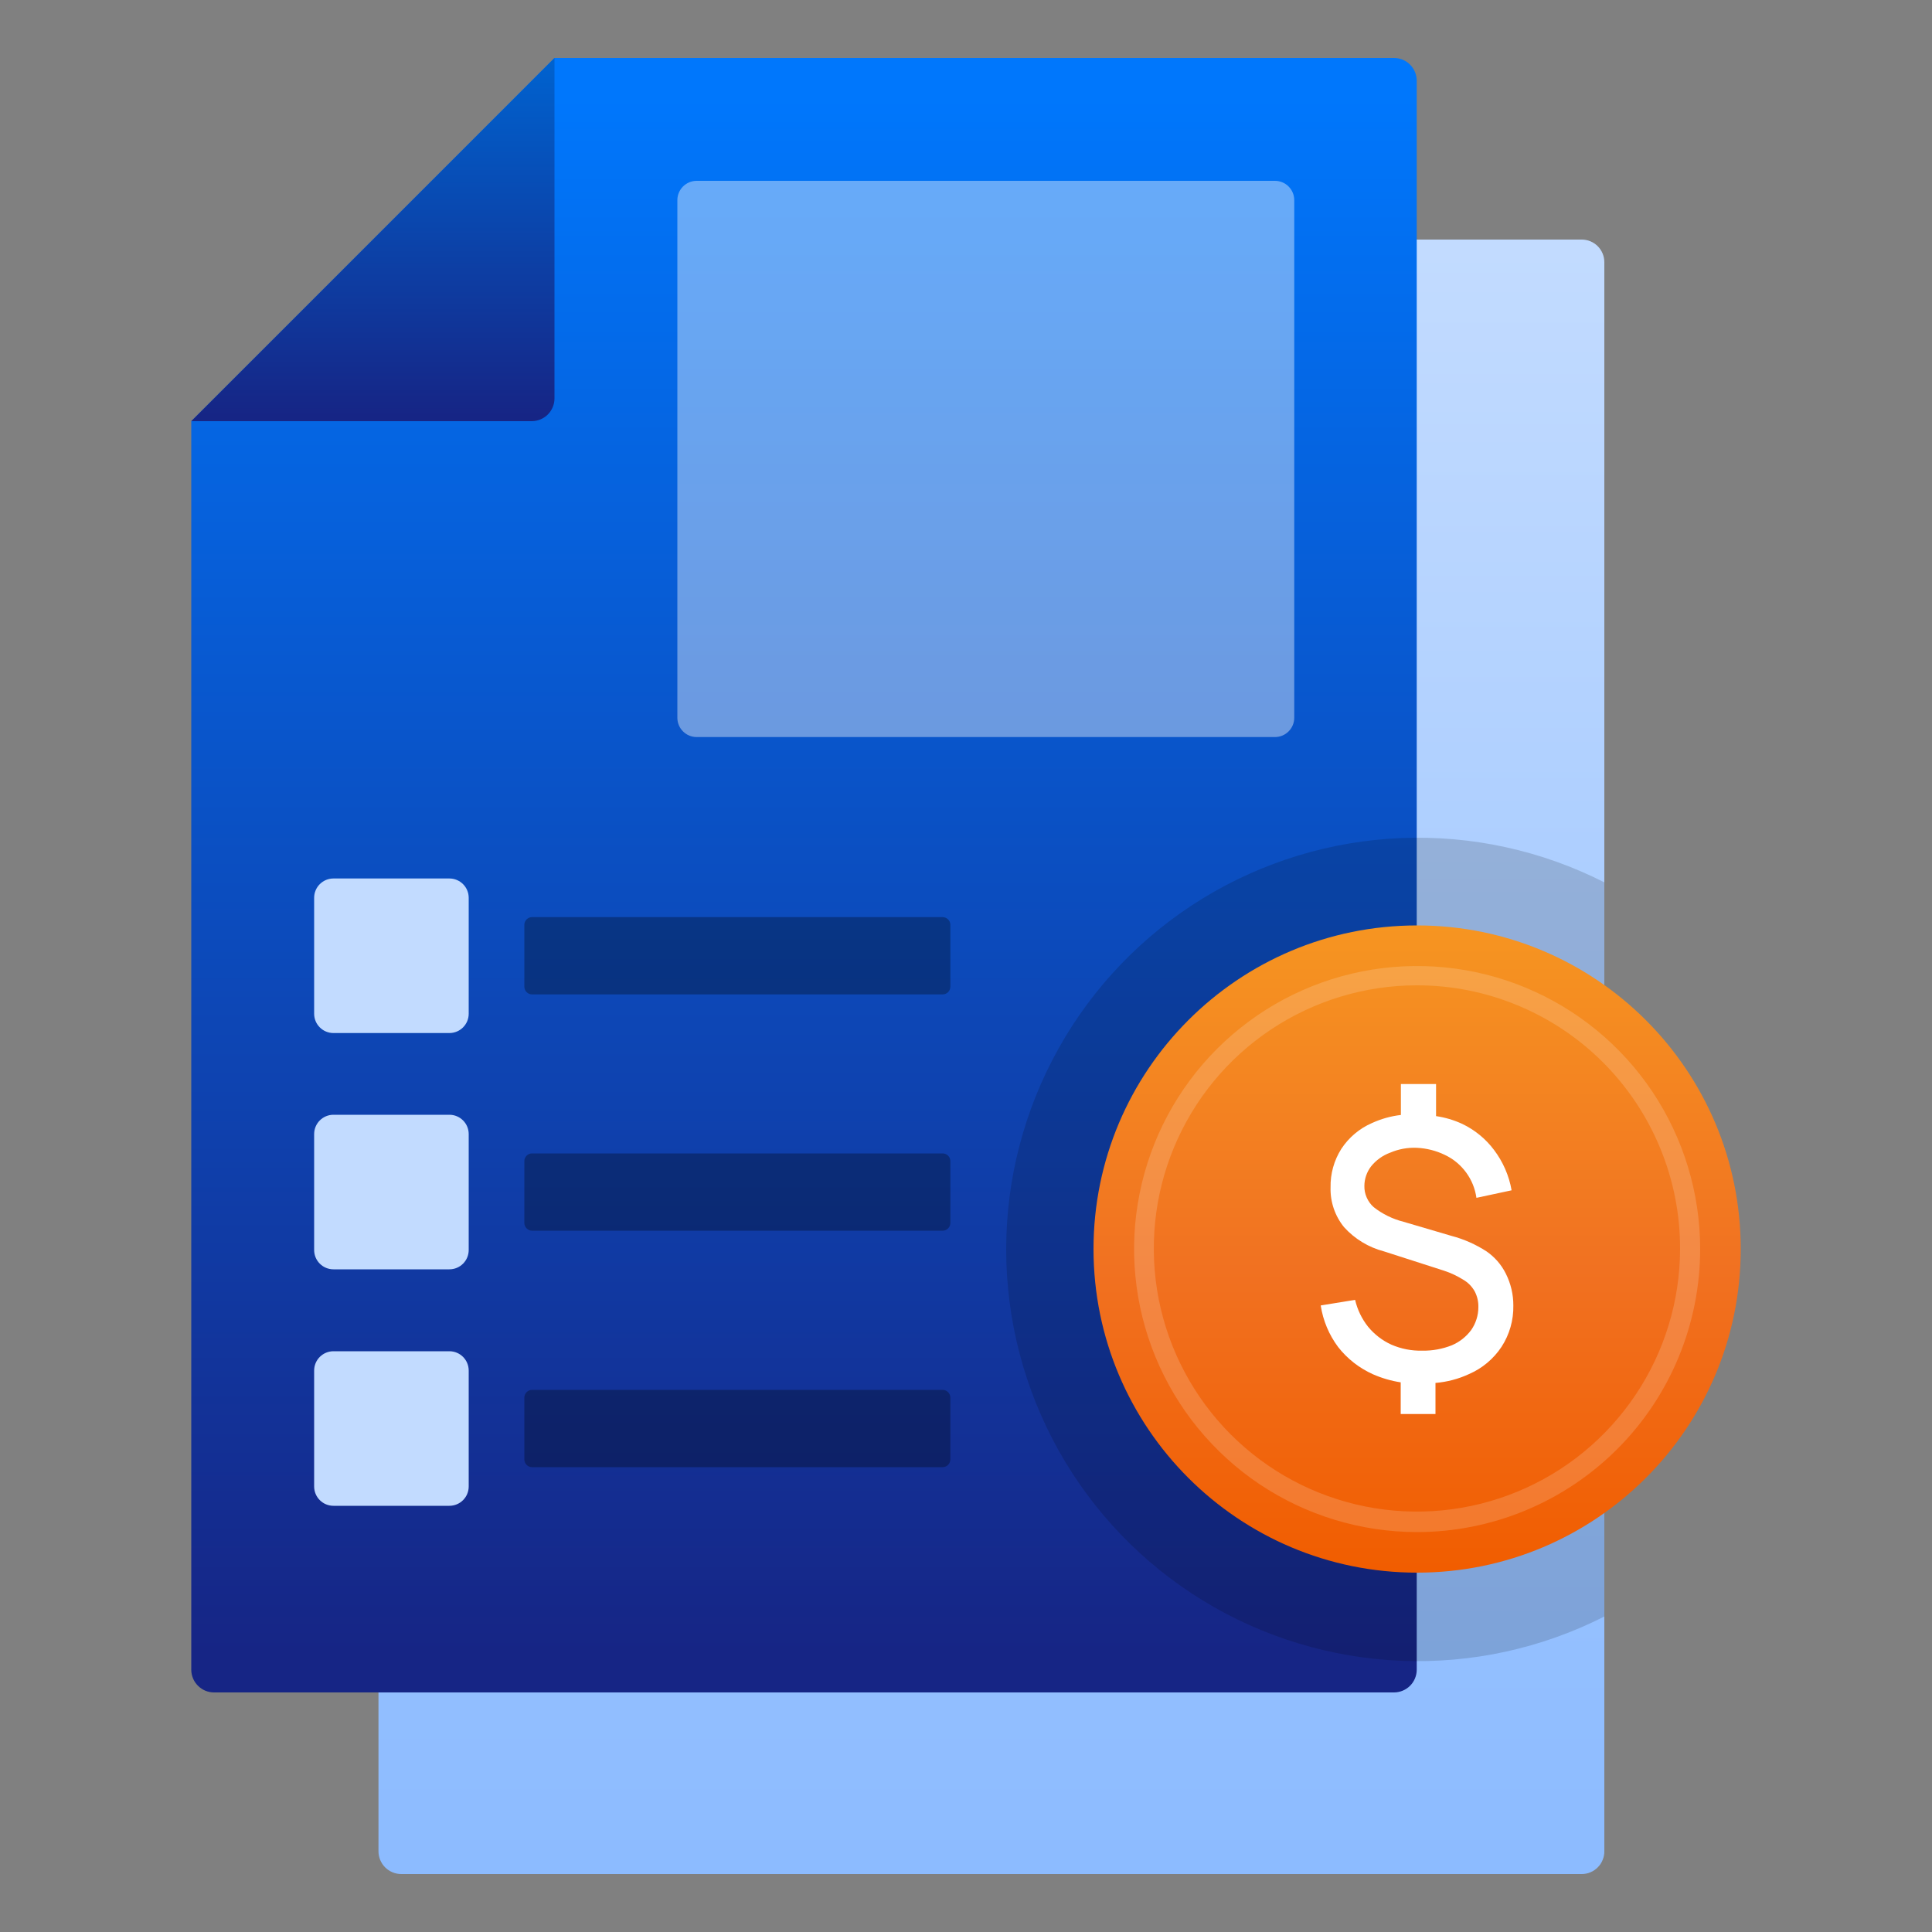 <svg width="40" height="40" viewBox="0 0 40 40" fill="none" xmlns="http://www.w3.org/2000/svg">
<rect x="0" y="0" width="40" height="40" fill="#808080" stroke="none"/>
<path d="M33.216 5.428V38.328C33.217 38.39 33.205 38.451 33.181 38.508C33.158 38.566 33.124 38.618 33.08 38.661C33.037 38.705 32.985 38.74 32.928 38.764C32.871 38.788 32.81 38.8 32.748 38.8H8.308C8.246 38.8 8.185 38.788 8.127 38.764C8.07 38.74 8.018 38.706 7.974 38.662C7.93 38.618 7.896 38.566 7.872 38.509C7.848 38.451 7.836 38.39 7.836 38.328V5.428C7.837 5.303 7.887 5.184 7.976 5.097C8.064 5.009 8.183 4.96 8.308 4.96H32.748C32.872 4.96 32.991 5.009 33.079 5.097C33.167 5.185 33.216 5.304 33.216 5.428Z" fill="url(#paint0_linear_1098_17309)"/>
<path d="M29.332 1.672V34.572C29.331 34.696 29.281 34.814 29.194 34.902C29.106 34.989 28.988 35.039 28.864 35.04H4.432C4.307 35.04 4.188 34.991 4.1 34.903C4.011 34.816 3.961 34.696 3.96 34.572V8.72L11.48 1.2H28.872C28.995 1.203 29.112 1.254 29.198 1.342C29.284 1.431 29.332 1.549 29.332 1.672Z" fill="url(#paint1_linear_1098_17309)"/>
<path d="M3.96 8.72H11.012C11.136 8.719 11.254 8.669 11.342 8.582C11.429 8.494 11.479 8.376 11.48 8.252V1.2L3.96 8.72Z" fill="url(#paint2_linear_1098_17309)"/>
<g style="mix-blend-mode:soft-light" opacity="0.4">
<path d="M26.396 3.744H14.424C14.203 3.744 14.024 3.923 14.024 4.144V14.86C14.024 15.081 14.203 15.26 14.424 15.26H26.396C26.617 15.26 26.796 15.081 26.796 14.86V4.144C26.796 3.923 26.617 3.744 26.396 3.744Z" fill="white"/>
</g>
<path d="M9.304 18.188H6.904C6.683 18.188 6.504 18.367 6.504 18.588V20.988C6.504 21.209 6.683 21.388 6.904 21.388H9.304C9.525 21.388 9.704 21.209 9.704 20.988V18.588C9.704 18.367 9.525 18.188 9.304 18.188Z" fill="url(#paint3_linear_1098_17309)"/>
<g style="mix-blend-mode:soft-light" opacity="0.3">
<path d="M19.516 18.988H11.016C10.928 18.988 10.856 19.06 10.856 19.148V20.428C10.856 20.516 10.928 20.588 11.016 20.588H19.516C19.604 20.588 19.676 20.516 19.676 20.428V19.148C19.676 19.06 19.604 18.988 19.516 18.988Z" fill="black"/>
</g>
<path d="M9.304 23.08H6.904C6.683 23.08 6.504 23.259 6.504 23.48V25.88C6.504 26.101 6.683 26.28 6.904 26.28H9.304C9.525 26.28 9.704 26.101 9.704 25.88V23.48C9.704 23.259 9.525 23.08 9.304 23.08Z" fill="url(#paint4_linear_1098_17309)"/>
<g style="mix-blend-mode:soft-light" opacity="0.3">
<path d="M19.516 23.88H11.016C10.928 23.88 10.856 23.951 10.856 24.04V25.32C10.856 25.408 10.928 25.48 11.016 25.48H19.516C19.604 25.48 19.676 25.408 19.676 25.32V24.04C19.676 23.951 19.604 23.88 19.516 23.88Z" fill="black"/>
</g>
<path d="M9.304 27.976H6.904C6.683 27.976 6.504 28.155 6.504 28.376V30.776C6.504 30.997 6.683 31.176 6.904 31.176H9.304C9.525 31.176 9.704 30.997 9.704 30.776V28.376C9.704 28.155 9.525 27.976 9.304 27.976Z" fill="url(#paint5_linear_1098_17309)"/>
<g style="mix-blend-mode:soft-light" opacity="0.3">
<path d="M19.516 28.776H11.016C10.928 28.776 10.856 28.848 10.856 28.936V30.216C10.856 30.304 10.928 30.376 11.016 30.376H19.516C19.604 30.376 19.676 30.304 19.676 30.216V28.936C19.676 28.848 19.604 28.776 19.516 28.776Z" fill="black"/>
</g>
<g style="mix-blend-mode:soft-light" opacity="0.15">
<path d="M33.216 18.268V33.468C31.916 34.128 30.47 34.444 29.013 34.385C27.557 34.326 26.14 33.895 24.898 33.133C23.655 32.371 22.629 31.302 21.918 30.031C21.206 28.759 20.832 27.326 20.832 25.868C20.832 24.41 21.206 22.977 21.918 21.705C22.629 20.433 23.655 19.365 24.898 18.603C26.14 17.841 27.557 17.41 29.013 17.351C30.47 17.292 31.916 17.608 33.216 18.268Z" fill="black"/>
</g>
<path d="M29.34 32.56C33.04 32.56 36.04 29.56 36.04 25.86C36.04 22.16 33.04 19.16 29.34 19.16C25.64 19.16 22.64 22.16 22.64 25.86C22.64 29.56 25.64 32.56 29.34 32.56Z" fill="url(#paint6_linear_1098_17309)"/>
<g style="mix-blend-mode:soft-light" opacity="0.4">
<g style="mix-blend-mode:soft-light" opacity="0.4">
<path d="M29.332 31.72C28.173 31.718 27.041 31.373 26.078 30.729C25.116 30.084 24.366 29.168 23.924 28.097C23.482 27.026 23.366 25.848 23.594 24.712C23.821 23.576 24.379 22.532 25.199 21.713C26.019 20.895 27.063 20.337 28.2 20.112C29.336 19.887 30.514 20.003 31.584 20.447C32.655 20.891 33.569 21.642 34.213 22.605C34.856 23.569 35.2 24.701 35.2 25.86C35.2 26.63 35.047 27.392 34.752 28.104C34.457 28.815 34.025 29.461 33.48 30.005C32.935 30.549 32.288 30.981 31.576 31.275C30.865 31.569 30.102 31.721 29.332 31.72ZM29.332 20.4C28.255 20.401 27.203 20.721 26.308 21.319C25.412 21.918 24.715 22.768 24.303 23.763C23.891 24.758 23.783 25.853 23.992 26.909C24.202 27.965 24.72 28.936 25.481 29.698C26.242 30.459 27.211 30.979 28.267 31.19C29.323 31.401 30.418 31.295 31.413 30.884C32.409 30.474 33.26 29.777 33.86 28.883C34.46 27.989 34.782 26.937 34.784 25.86C34.786 25.143 34.646 24.433 34.372 23.77C34.099 23.108 33.698 22.506 33.191 21.998C32.685 21.491 32.083 21.089 31.421 20.815C30.759 20.54 30.049 20.399 29.332 20.4Z" fill="white"/>
</g>
</g>
<path d="M31.332 27.028C31.338 27.331 31.253 27.63 31.088 27.884C30.923 28.133 30.69 28.329 30.416 28.448C30.197 28.55 29.961 28.612 29.72 28.632V29.276H29V28.62C28.801 28.589 28.608 28.533 28.424 28.452C28.142 28.325 27.894 28.132 27.704 27.888C27.515 27.635 27.392 27.34 27.344 27.028L28.056 26.912C28.103 27.115 28.195 27.305 28.324 27.468C28.455 27.627 28.62 27.755 28.808 27.84C29.009 27.927 29.226 27.969 29.444 27.964C29.655 27.968 29.864 27.93 30.06 27.852C30.219 27.784 30.357 27.675 30.46 27.536C30.556 27.397 30.608 27.233 30.608 27.064C30.611 26.95 30.585 26.837 30.532 26.736C30.476 26.636 30.395 26.553 30.296 26.496C30.171 26.417 30.037 26.354 29.896 26.308L28.652 25.908C28.335 25.825 28.048 25.651 27.828 25.408C27.639 25.176 27.539 24.883 27.548 24.584C27.542 24.301 27.62 24.023 27.772 23.784C27.927 23.549 28.146 23.364 28.404 23.252C28.594 23.165 28.796 23.108 29.004 23.084V22.444H29.732V23.108C29.919 23.135 30.1 23.189 30.272 23.268C30.532 23.392 30.759 23.577 30.932 23.808C31.118 24.054 31.243 24.34 31.296 24.644L30.568 24.8C30.541 24.61 30.468 24.429 30.354 24.274C30.24 24.119 30.09 23.994 29.916 23.912C29.733 23.823 29.535 23.773 29.332 23.764C29.144 23.756 28.957 23.79 28.784 23.864C28.627 23.921 28.488 24.021 28.384 24.152C28.297 24.267 28.249 24.407 28.248 24.552C28.246 24.635 28.262 24.717 28.296 24.793C28.329 24.869 28.378 24.937 28.44 24.992C28.623 25.136 28.834 25.239 29.06 25.296L30.052 25.588C30.309 25.655 30.553 25.764 30.776 25.908C30.946 26.025 31.084 26.183 31.176 26.368C31.279 26.573 31.333 26.799 31.332 27.028Z" fill="white"/>
<defs>
<linearGradient id="paint0_linear_1098_17309" x1="20.528" y1="5.116" x2="20.528" y2="38.62" gradientUnits="userSpaceOnUse">
<stop stop-color="#C2DBFF"/>
<stop offset="1" stop-color="#8CBBFF"/>
</linearGradient>
<linearGradient id="paint1_linear_1098_17309" x1="16.652" y1="34.22" x2="16.652" y2="1.936" gradientUnits="userSpaceOnUse">
<stop stop-color="#162585"/>
<stop offset="1" stop-color="#0077FC"/>
</linearGradient>
<linearGradient id="paint2_linear_1098_17309" x1="7.72" y1="8.628" x2="7.72" y2="1.288" gradientUnits="userSpaceOnUse">
<stop stop-color="#162585"/>
<stop offset="1" stop-color="#0062CF"/>
</linearGradient>
<linearGradient id="paint3_linear_1098_17309" x1="70.28" y1="162.732" x2="70.28" y2="186.156" gradientUnits="userSpaceOnUse">
<stop stop-color="#C2DBFF"/>
<stop offset="1" stop-color="#8CBBFF"/>
</linearGradient>
<linearGradient id="paint4_linear_1098_17309" x1="70.28" y1="206.76" x2="70.28" y2="230.216" gradientUnits="userSpaceOnUse">
<stop stop-color="#C2DBFF"/>
<stop offset="1" stop-color="#8CBBFF"/>
</linearGradient>
<linearGradient id="paint5_linear_1098_17309" x1="70.28" y1="250.824" x2="70.28" y2="274.248" gradientUnits="userSpaceOnUse">
<stop stop-color="#C2DBFF"/>
<stop offset="1" stop-color="#8CBBFF"/>
</linearGradient>
<linearGradient id="paint6_linear_1098_17309" x1="29.34" y1="18.98" x2="29.34" y2="32.52" gradientUnits="userSpaceOnUse">
<stop stop-color="#F69621"/>
<stop offset="0.54" stop-color="#F17121"/>
<stop offset="1" stop-color="#F15D00"/>
</linearGradient>
</defs>
</svg>

